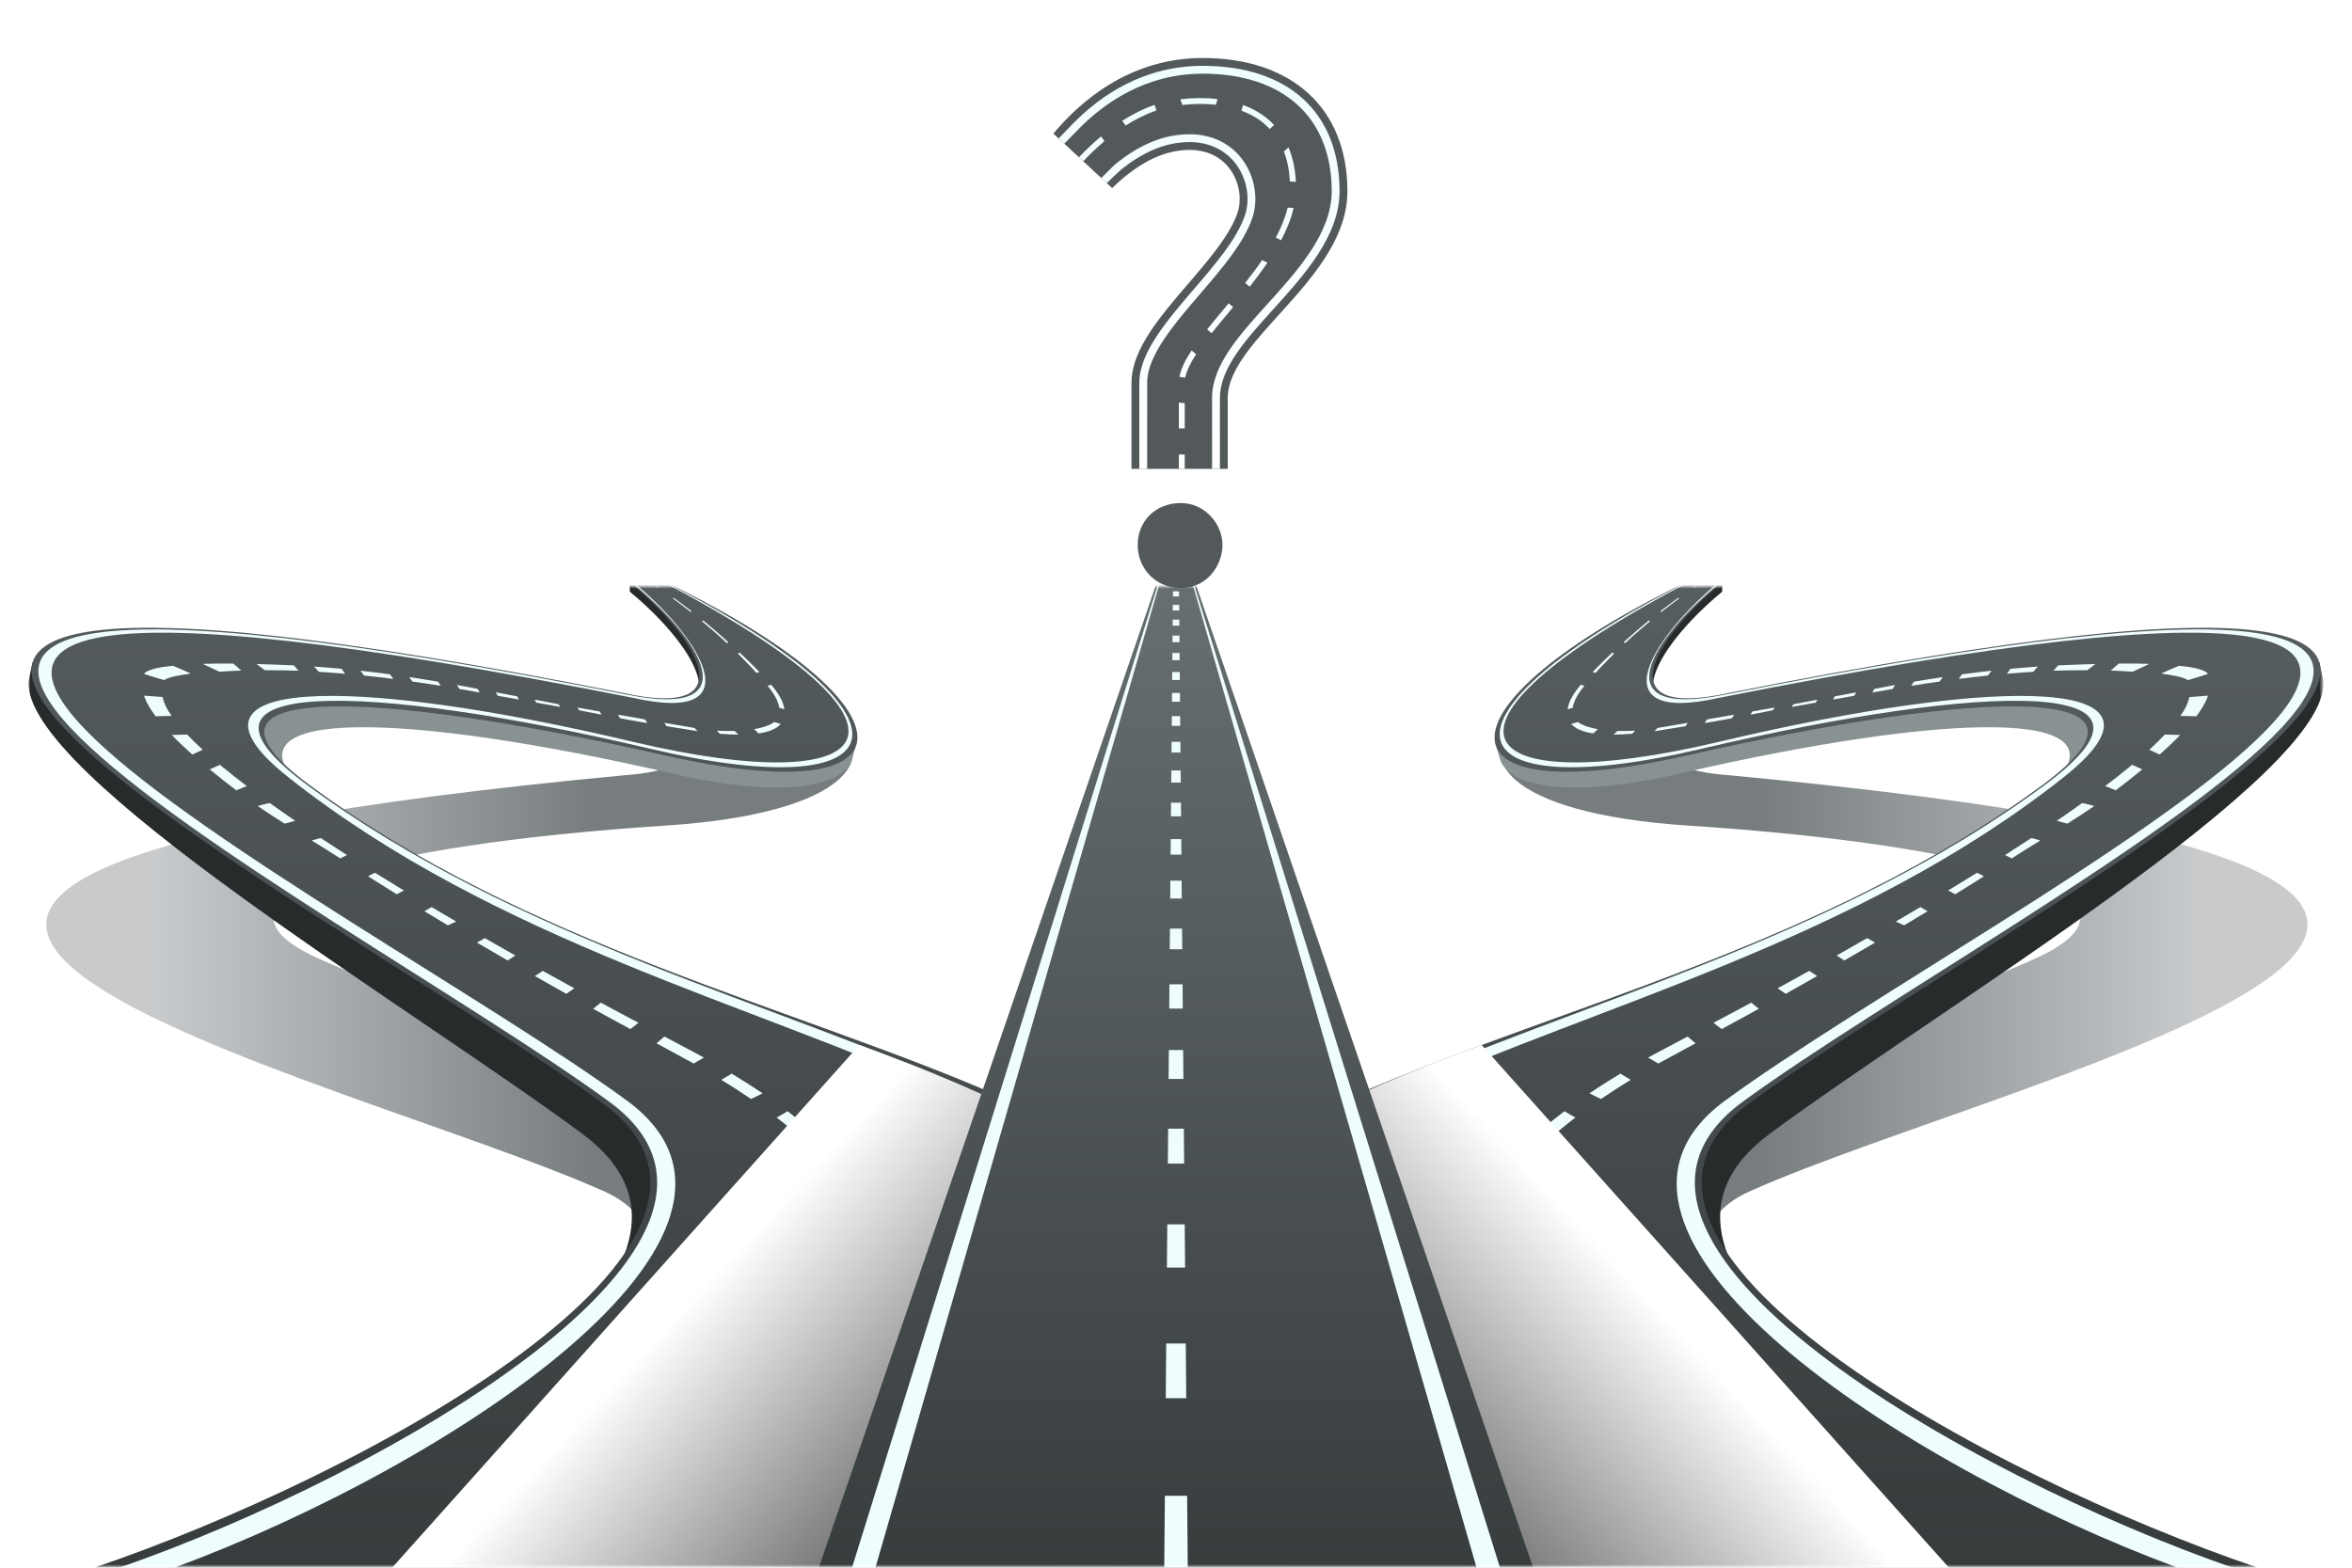 <?xml version="1.0" encoding="utf-8"?>
<!-- Generator: Adobe Illustrator 27.5.0, SVG Export Plug-In . SVG Version: 6.00 Build 0)  -->
<svg version="1.1" id="Layer" xmlns="http://www.w3.org/2000/svg" xmlns:xlink="http://www.w3.org/1999/xlink" x="0px" y="0px"
	 viewBox="0 0 600 400" style="enable-background:new 0 0 600 400;" xml:space="preserve">
<rect style="fill:#FFFFFF;" width="600" height="400"/>
<defs>
	<filter id="Adobe_OpacityMaskFilter" filterUnits="userSpaceOnUse" x="7.262" y="147.667" width="585.476" height="252.333">
		<feColorMatrix  type="matrix" values="1 0 0 0 0  0 1 0 0 0  0 0 1 0 0  0 0 0 1 0"/>
	</filter>
</defs>
<mask maskUnits="userSpaceOnUse" x="7.262" y="147.667" width="585.476" height="252.333" id="SVGID_1_">
	<g style="filter:url(#Adobe_OpacityMaskFilter);">
		
			<linearGradient id="SVGID_00000163046395786900944880000003570075444843450519_" gradientUnits="userSpaceOnUse" x1="300" y1="398.873" x2="300" y2="151.657">
			<stop  offset="0" style="stop-color:#FFFFFF"/>
			<stop  offset="0.37" style="stop-color:#FDFDFD"/>
			<stop  offset="0.503" style="stop-color:#F6F6F6"/>
			<stop  offset="0.598" style="stop-color:#EBEBEB"/>
			<stop  offset="0.674" style="stop-color:#DADADA"/>
			<stop  offset="0.74" style="stop-color:#C4C4C4"/>
			<stop  offset="0.798" style="stop-color:#A8A8A8"/>
			<stop  offset="0.851" style="stop-color:#888888"/>
			<stop  offset="0.899" style="stop-color:#626262"/>
			<stop  offset="0.945" style="stop-color:#373737"/>
			<stop  offset="0.985" style="stop-color:#090909"/>
			<stop  offset="0.992" style="stop-color:#000000"/>
		</linearGradient>
		
			<rect x="0" y="149.667" style="fill:url(#SVGID_00000163046395786900944880000003570075444843450519_);" width="600" height="251.451"/>
	</g>
</mask>
<g style="mask:url(#SVGID_1_);">
	
		<linearGradient id="SVGID_00000124873717879888378010000005217358186276477085_" gradientUnits="userSpaceOnUse" x1="564.491" y1="248.016" x2="450.489" y2="248.016" gradientTransform="matrix(0.985 0.096 0 1 4.674 -38.818)">
		<stop  offset="0" style="stop-color:#C8CACC"/>
		<stop  offset="1" style="stop-color:#777D7F"/>
	</linearGradient>
	<path style="fill:url(#SVGID_00000124873717879888378010000005217358186276477085_);" d="M441.209,197.811
		c-12.017-0.835-17.525-4.021-18.723-8.141c-4.501-0.287-9.036-1.023-13.7-2.636c-5.708-1.975-11.204-4.651-16.701-7.332
		c-20.032,12.86-7.859,27.922,38.579,30.952c74.238,4.843,122.798,18.069,89.019,33.697
		c-40.336,18.661-88.091,21.085-130.734,24.276c0.646,1.492,1.301,2.98,2.001,4.446c0.028,0.059,1.539,3.006,1.38,2.763
		c7.693,14.122,14.98,22.059,27.099,31.782c5.94,4.765,9.338,7.445,15.114,10.806c0.722-6.179,4.399-11.133,11.753-14.428
		C514.032,273.647,732.386,225.286,441.209,197.811z"/>
	
		<linearGradient id="SVGID_00000134943571860238729710000008111695446015638715_" gradientUnits="userSpaceOnUse" x1="518.811" y1="252.406" x2="404.809" y2="252.406" gradientTransform="matrix(-0.985 0.096 0 1 550.775 -38.818)">
		<stop  offset="0" style="stop-color:#C8CACC"/>
		<stop  offset="1" style="stop-color:#777D7F"/>
	</linearGradient>
	<path style="fill:url(#SVGID_00000134943571860238729710000008111695446015638715_);" d="M159.24,197.811
		c12.017-0.835,17.525-4.021,18.723-8.141c4.501-0.287,9.037-1.023,13.7-2.636c5.708-1.975,11.204-4.651,16.701-7.332
		c20.032,12.86,7.859,27.922-38.579,30.952c-74.237,4.843-122.798,18.069-89.018,33.697c40.336,18.661,88.091,21.085,130.734,24.276
		c-0.646,1.492-1.301,2.98-2.001,4.446c-0.028,0.059-1.538,3.006-1.381,2.763c-7.692,14.122-14.98,22.059-27.099,31.782
		c-5.94,4.765-9.338,7.445-15.114,10.806c-0.722-6.179-4.399-11.133-11.752-14.428C86.417,273.647-131.937,225.286,159.24,197.811z"
		/>
	<g>
		<g>
			<g>
				<g>
					<path style="fill:#272B2C;" d="M148.607,289.343c44.621,33.097-38.716,84.02-105.633,110.657h285.474
						c20.589-131.473-141.01-114.415-249.838-196.721c-34.576-26.149,15.13-24.93,91.117-7.396
						c66.335,15.306,55.49-15.47-9.075-47.202c0,0,0,1.475,0,2.275c17.904,14.785,29.44,35.705-1.719,28.649
						C49.303,157.485,21.247,161.097,8.318,168.998c-0.051,0.274-1.011,4.437-1.032,4.721
						C5.487,197.673,105.29,257.213,148.607,289.343z"/>
					<g>
						<path style="fill:#899293;" d="M160.734,188.16c20.831,4.807,57.875,1.248,57.875,1.248s-1.166,4.067-1.365,4.61
							c-2.373,6.482-17.158,9.936-45.011,3.509c-69.616-16.063-114.948-16.83-95.848,2.992c-1.529-1.104-5.26-3.822-6.77-4.963
							C35.041,169.406,84.746,170.626,160.734,188.16z"/>
					</g>
					
						<linearGradient id="SVGID_00000174583633868527140410000016958731707271056543_" gradientUnits="userSpaceOnUse" x1="169.129" y1="-22" x2="169.129" y2="408.055">
						<stop  offset="0" style="stop-color:#697173"/>
						<stop  offset="1" style="stop-color:#363B3C"/>
					</linearGradient>
					<path style="fill:url(#SVGID_00000174583633868527140410000016958731707271056543_);" d="M153.727,281.468
						C202.7,317.115,92.577,376.754,23.999,400h303.196c27.532-136.563-137.847-117.788-248.585-199.974
						c-34.576-25.661,15.13-24.464,91.117-7.258c66.335,15.02,64.388-13.21-0.177-44.35c-3.65,0-8.898-0.523-8.898,0.262
						c17.904,14.509,29.44,35.038-1.719,28.113C-139.108,117.786,84.394,231.001,153.727,281.468z"/>
					<path style="fill:#EFFDFE;" d="M73.53,198.289C179.457,282.241,338.005,262.641,311.501,400h5.956
						c26.696-136.856-131.566-119.874-239.432-199.974c-36.526-27.124,14.894-26.134,88.081-8.929
						c63.889,15.02,71.823-8.035,2.739-42.958c-0.126,0-0.258-0.002-0.387-0.003c73.557,38.444,55.6,55.96-6.847,41.17
						C88.424,171.972,41.498,172.903,73.53,198.289z"/>
					<path style="fill:#EFFDFE;" d="M155.393,281.085C203.739,316.477,97.873,376.61,30.41,400h14.067
						c70.384-26.019,161.182-85.699,115.417-119.202c-68.537-50.173-293.768-161.369,1.764-102.704
						c30.487,6.794,17.414-15.133-0.215-29.632c0,0-0.019,0.243-0.319,0.145c18.336,14.966,29.714,34.735-0.679,28.708
						C-137.607,118.216,86.856,230.912,155.393,281.085z"/>
				</g>
				<path style="fill:#EFFDFE;" d="M202.136,400c0.581-0.767,1.166-1.544,1.761-2.351c-2.064-0.876-4.1-1.841-6.101-2.936
					c-1.462,1.87-2.87,3.627-4.217,5.287H202.136z"/>
				<path style="fill:#EFFDFE;" d="M212.449,373.654c0.108-0.19,0.221-0.387,0.33-0.577c1.789,0.858,3.593,1.671,5.41,2.444
					c-0.061,0.108-0.117,0.223-0.179,0.329c-0.757,1.351-1.503,2.682-2.238,3.994c-0.761,1.288-1.549,2.524-2.303,3.758
					c-0.958,1.538-1.912,3.01-2.864,4.453c-2.028-0.737-4.028-1.555-5.979-2.509c1.835-2.595,3.696-5.335,5.559-8.271
					C210.926,376.086,211.703,374.893,212.449,373.654z"/>
				<path style="fill:#EFFDFE;" d="M228.22,319c0.098,0.333,0.213,0.66,0.303,0.995c0.828,3.172,1.319,6.39,1.539,9.585
					c-1.381-0.083-2.76-0.195-4.139-0.34c-0.199-2.639-0.607-5.287-1.264-7.906c-0.139-0.532-0.314-1.079-0.477-1.621
					C225.527,319.467,226.875,319.237,228.22,319z"/>
				<path style="fill:#EFFDFE;" d="M215.999,297.32c0.343,0.391,0.692,0.776,1.027,1.174c1.987,2.4,3.823,4.96,5.46,7.652
					c-1.311,0.229-2.623,0.462-3.93,0.718c-1.428-2.463-2.996-4.802-4.662-6.854c-0.104-0.126-0.216-0.248-0.321-0.373
					C214.39,298.877,215.199,298.104,215.999,297.32z"/>
				<path style="fill:#EFFDFE;" d="M200.907,283.533c2.303,1.745,4.564,3.545,6.73,5.449c-0.768,0.725-1.545,1.438-2.329,2.141
					c-2.31-2.09-4.726-4.086-7.188-5.982C199.057,284.629,199.986,284.092,200.907,283.533z"/>
				<path style="fill:#EFFDFE;" d="M186.647,273.94c2.676,1.614,5.307,3.282,7.882,5.02c-0.971,0.517-1.953,1.002-2.949,1.447
					c-2.466-1.685-4.994-3.311-7.57-4.889C184.889,274.992,185.769,274.468,186.647,273.94z"/>
				<path style="fill:#EFFDFE;" d="M169.488,264.473c2.968,1.576,5.93,3.149,8.861,4.704c0.404,0.221,0.801,0.451,1.203,0.674
					c-0.868,0.513-1.74,1.017-2.611,1.519c-0.226-0.128-0.448-0.259-0.675-0.387c-2.909-1.582-5.85-3.181-8.795-4.783
					C168.147,265.633,168.82,265.058,169.488,264.473z"/>
				<path style="fill:#EFFDFE;" d="M138.462,247.726c2.688,1.491,5.373,2.972,8.051,4.436c-0.674,0.487-1.363,0.953-2.056,1.41
					c-2.664-1.491-5.34-3.018-8.013-4.536C137.115,248.597,137.793,248.17,138.462,247.726z"/>
				<path style="fill:#EFFDFE;" d="M123.687,239.37c2.592,1.486,5.185,2.972,7.774,4.432c-0.652,0.422-1.301,0.851-1.956,1.268
					c-2.611-1.507-5.227-3.042-7.842-4.575C122.342,240.133,123.017,239.758,123.687,239.37z"/>
				<path style="fill:#EFFDFE;" d="M110.098,231.443c2.093,1.24,4.188,2.474,6.284,3.697c-0.707,0.337-1.421,0.654-2.138,0.958
					c-1.99-1.188-3.979-2.388-5.967-3.592C108.885,232.156,109.491,231.799,110.098,231.443z"/>
				<path style="fill:#EFFDFE;" d="M95.642,222.679c2.455,1.525,4.917,3.036,7.383,4.529c-0.601,0.33-1.206,0.653-1.811,0.974
					c-2.447-1.514-4.888-3.045-7.325-4.591C94.477,223.294,95.059,222.984,95.642,222.679z"/>
				<path style="fill:#EFFDFE;" d="M81.805,213.815c2.227,1.471,4.461,2.931,6.707,4.369c-0.576,0.281-1.153,0.558-1.731,0.835
					c-2.245-1.46-4.72-2.996-7.274-4.574C80.273,214.238,81.04,214.03,81.805,213.815z"/>
				<path style="fill:#EFFDFE;" d="M67.92,205.085c0.307-0.064,0.615-0.117,0.923-0.177c2.14,1.532,4.295,3.043,6.466,4.532
					c-0.904,0.238-1.808,0.474-2.713,0.71c-2.372-1.496-4.684-3-6.849-4.488C66.462,205.437,67.185,205.238,67.92,205.085z"/>
				<path style="fill:#EFFDFE;" d="M56.104,195.135c0.181,0.152,0.359,0.307,0.541,0.458c2.068,1.706,4.185,3.352,6.32,4.974
					c-0.9,0.351-1.8,0.718-2.7,1.081c-2.28-1.735-4.533-3.511-6.755-5.335C54.374,195.917,55.238,195.524,56.104,195.135z"/>
				<path style="fill:#EFFDFE;" d="M99.495,172.053c0.273,0.389,0.547,0.777,0.82,1.166c-2.452-0.309-4.922-0.592-7.411-0.847
					c-0.319-0.412-0.641-0.821-0.955-1.238C94.485,171.411,97,171.72,99.495,172.053z"/>
				<path style="fill:#EFFDFE;" d="M177.16,185.745c0.265,0.271,0.528,0.546,0.791,0.819c-1.769-0.261-3.554-0.562-5.37-0.86
					c-0.842-0.138-1.703-0.279-2.556-0.419c-0.188-0.287-0.373-0.576-0.562-0.863c0.747,0.131,1.503,0.263,2.242,0.392
					C173.551,185.137,175.366,185.463,177.16,185.745z"/>
				<path style="fill:#EFFDFE;" d="M187.406,186.52c0.33,0.303,0.659,0.607,0.987,0.912c-1.576-0.01-3.167-0.074-4.786-0.213
					c-0.243-0.267-0.487-0.532-0.732-0.798C184.168,186.508,185.744,186.559,187.406,186.52z"/>
				<path style="fill:#EFFDFE;" d="M197.459,184.232c0.571,0.167,1.143,0.327,1.717,0.482c-0.387,0.428-0.822,0.788-1.291,1.076
					c-1.2,0.683-2.516,1.037-3.847,1.275c-0.17,0.029-0.345,0.042-0.516,0.067c-0.384-0.361-0.77-0.719-1.154-1.08
					c1.591-0.281,3.114-0.695,4.395-1.334C197.006,184.572,197.237,184.408,197.459,184.232z"/>
				<path style="fill:#EFFDFE;" d="M196.721,174.721c0.024,0.027,0.049,0.054,0.073,0.082c0.837,0.958,1.605,2.014,2.276,3.199
					c0.466,0.848,0.869,1.883,1.043,2.972c-0.436-0.12-0.871-0.244-1.305-0.372c-0.153-0.992-0.565-1.943-1.029-2.796
					c-0.573-1.033-1.255-1.97-1.961-2.84C196.118,174.883,196.42,174.806,196.721,174.721z"/>
				<path style="fill:#EFFDFE;" d="M188.685,166.497c1.536,1.442,3.289,3.142,5.057,4.985c-0.263,0.068-0.525,0.141-0.789,0.206
					c-0.335-0.378-0.669-0.754-0.998-1.125c-0.408-0.418-0.812-0.832-1.212-1.242c-0.799-0.819-1.581-1.621-2.345-2.404
					c-0.047-0.045-0.091-0.086-0.138-0.131C188.402,166.69,188.542,166.59,188.685,166.497z"/>
				<path style="fill:#EFFDFE;" d="M179.374,158.306c1.479,1.212,3.034,2.529,4.67,3.986c0.348,0.31,0.962,0.849,1.758,1.562
					c-0.122,0.087-0.249,0.165-0.371,0.254c-0.526-0.492-1.055-0.988-1.566-1.457c-1.687-1.514-3.282-2.882-4.796-4.142
					C179.167,158.438,179.273,158.374,179.374,158.306z"/>
				<path style="fill:#EFFDFE;" d="M167.895,149.977c-0.815-0.567-1.51-1.033-2.032-1.394c-0.884-0.604-1.34-0.916-1.34-0.916
					s0.459,0.307,1.348,0.901c0.548,0.371,1.302,0.794,2.182,1.338C168,149.929,167.948,149.953,167.895,149.977z"/>
				<path style="fill:#EFFDFE;" d="M171.897,152.563c1.362,0.984,2.877,2.104,4.551,3.406c-0.084,0.067-0.169,0.133-0.251,0.202
					c-1.695-1.347-3.227-2.507-4.595-3.517C171.7,152.623,171.799,152.593,171.897,152.563z"/>
				<path style="fill:#EFFDFE;" d="M162.459,183.197c0.697,0.122,1.378,0.241,2.068,0.362c0.212,0.307,0.419,0.618,0.629,0.927
					c-0.614-0.101-1.219-0.2-1.839-0.302c-1.643-0.271-3.37-0.587-5.14-0.924c-0.181-0.303-0.363-0.607-0.544-0.91
					C159.257,182.634,160.87,182.917,162.459,183.197z"/>
				<path style="fill:#EFFDFE;" d="M152.979,181.532c0.159,0.27,0.318,0.54,0.478,0.81c-1.889-0.372-3.796-0.748-5.688-1.104
					c-0.154-0.233-0.306-0.468-0.459-0.702C149.221,180.871,151.106,181.203,152.979,181.532z"/>
				<path style="fill:#EFFDFE;" d="M142.489,179.684c0.145,0.232,0.296,0.459,0.442,0.69c-0.07-0.012-0.142-0.025-0.212-0.037
					c-1.95-0.349-3.935-0.704-5.922-1.06c-0.14-0.253-0.286-0.501-0.424-0.754C138.427,178.914,140.474,179.302,142.489,179.684z"/>
				<path style="fill:#EFFDFE;" d="M131.951,177.685c0.136,0.265,0.267,0.535,0.405,0.799c-1.788-0.32-3.569-0.639-5.384-0.963
					c-0.171-0.291-0.336-0.585-0.506-0.876C128.316,176.995,130.13,177.339,131.951,177.685z"/>
				<path style="fill:#EFFDFE;" d="M121.823,175.763c0.006,0.001,0.013,0.002,0.019,0.004c0.175,0.31,0.351,0.62,0.527,0.93
					c-0.225-0.04-0.446-0.08-0.671-0.12c-1.475-0.274-2.983-0.522-4.477-0.781c-0.22-0.34-0.437-0.682-0.656-1.023
					C118.331,175.094,120.087,175.422,121.823,175.763z"/>
				<path style="fill:#EFFDFE;" d="M111.765,173.935c0.221,0.349,0.438,0.701,0.66,1.05c-2.391-0.383-4.794-0.755-7.224-1.097
					c-0.267-0.374-0.534-0.749-0.8-1.125C106.878,173.131,109.33,173.525,111.765,173.935z"/>
				<path style="fill:#EFFDFE;" d="M87.133,170.651c0.297,0.425,0.597,0.846,0.9,1.265c-2.221-0.19-4.45-0.365-6.698-0.504
					c-0.405-0.444-0.811-0.888-1.215-1.335C82.474,170.237,84.808,170.435,87.133,170.651z"/>
				<path style="fill:#EFFDFE;" d="M74.947,169.774c0.401,0.454,0.802,0.91,1.204,1.362c-0.01-0.001-0.02-0.001-0.03-0.002
					c-2.84-0.084-5.705-0.133-8.578-0.133c-0.714-0.514-1.418-1.044-2.117-1.584C68.757,169.516,71.965,169.653,74.947,169.774z"/>
				<path style="fill:#EFFDFE;" d="M59.51,169.304c0.666,0.616,1.346,1.212,2.04,1.792c-1.857,0.065-3.716,0.158-5.576,0.303
					c-1.426-0.682-2.858-1.349-4.292-2.007C54.279,169.299,56.905,169.282,59.51,169.304z"/>
				<path style="fill:#EFFDFE;" d="M41.854,173.528c0,0-3.497-1.026-5.127-1.596c0.982-1.282,5.103-1.882,7.42-2.047
					c2.048,0.861,2.479,1.042,4.509,1.958C46.785,172.218,43.433,172.505,41.854,173.528z"/>
				<path style="fill:#EFFDFE;" d="M41.499,177.852c0.2,1.181,0.784,2.455,1.47,3.58c0.248,0.418,0.518,0.826,0.796,1.228
					c-1.351,0.036-2.702,0.071-4.053,0.101c-0.593-0.791-1.163-1.611-1.681-2.497c-0.507-0.837-0.951-1.757-1.299-2.759
					C38.321,177.608,39.911,177.723,41.499,177.852z"/>
				<path style="fill:#EFFDFE;" d="M47.754,187.425c1.271,1.338,2.585,2.634,3.947,3.881c-0.882,0.404-1.764,0.808-2.646,1.212
					c-1.793-1.595-3.55-3.244-5.238-4.994C45.13,187.489,46.442,187.46,47.754,187.425z"/>
				<path style="fill:#EFFDFE;" d="M153.27,255.827c1.015,0.548,2.037,1.111,3.05,1.654c2.201,1.169,4.376,2.324,6.561,3.483
					c-0.682,0.556-1.376,1.089-2.076,1.612c-2.149-1.168-4.288-2.332-6.453-3.509c-1.009-0.555-2.027-1.129-3.038-1.687
					C151.975,256.876,152.625,256.356,153.27,255.827z"/>
				<path style="fill:#EFFDFE;" d="M229.017,345.093c-0.956,4.815-2.431,10.459-4.076,15.375c-1.572-0.648-3.132-1.326-4.672-2.049
					c1.82-4.27,3.387-8.842,4.469-13.688C226.162,344.88,227.589,345.001,229.017,345.093z"/>
			</g>
			
				<linearGradient id="SVGID_00000129196466938477012260000015681849016729151630_" gradientUnits="userSpaceOnUse" x1="286.845" y1="435.825" x2="175.601" y2="332.356">
				<stop  offset="0" style="stop-color:#000000"/>
				<stop  offset="0.102" style="stop-color:#121212"/>
				<stop  offset="0.306" style="stop-color:#404040"/>
				<stop  offset="0.593" style="stop-color:#8B8B8B"/>
				<stop  offset="0.95" style="stop-color:#F0F0F0"/>
				<stop  offset="1" style="stop-color:#FFFFFF"/>
			</linearGradient>
			<path style="fill:url(#SVGID_00000129196466938477012260000015681849016729151630_);" d="M327.194,400
				c15.158-75.135-39.964-108.703-107.952-133.369L100.029,400H327.194z"/>
		</g>
		<g>
			<g>
				<g>
					<path style="fill:#272B2C;" d="M557.026,400c-66.917-26.637-150.254-77.559-105.633-110.657
						c43.317-32.13,143.12-91.67,141.321-115.625c-0.021-0.284-0.981-4.447-1.032-4.721c-12.929-7.901-40.985-11.512-150.616,10.606
						c-31.158,7.057-19.622-13.863-1.719-28.649c0-0.8,0-2.275,0-2.275c-64.565,31.732-75.409,62.508-9.075,47.202
						c75.988-17.533,125.693-18.753,91.117,7.396C412.562,285.585,250.963,268.527,271.552,400H557.026z"/>
					<g>
						<path style="fill:#899293;" d="M439.266,188.16c-20.831,4.807-57.875,1.248-57.875,1.248s1.166,4.067,1.365,4.61
							c2.373,6.482,17.158,9.936,45.011,3.509c69.616-16.063,114.948-16.83,95.848,2.992c1.529-1.104,5.26-3.822,6.769-4.963
							C564.959,169.406,515.253,170.626,439.266,188.16z"/>
					</g>
					
						<linearGradient id="SVGID_00000104670338270759827100000017312726692559173286_" gradientUnits="userSpaceOnUse" x1="430.871" y1="15" x2="430.871" y2="401.625">
						<stop  offset="0" style="stop-color:#697173"/>
						<stop  offset="1" style="stop-color:#363B3C"/>
					</linearGradient>
					<path style="fill:url(#SVGID_00000104670338270759827100000017312726692559173286_);" d="M576.001,400
						c-68.578-23.246-178.701-82.885-129.728-118.532c69.333-50.467,292.835-163.682-5.207-104.674
						c-31.158,6.925-19.622-13.604-1.719-28.113c0-0.785-5.247-0.262-8.898-0.262c-64.565,31.139-66.512,59.37-0.177,44.35
						c75.988-17.206,125.693-18.403,91.117,7.258C410.652,282.212,245.274,263.437,272.805,400H576.001z"/>
					<path style="fill:#EFFDFE;" d="M288.499,400C261.995,262.641,420.543,282.241,526.47,198.289
						c32.031-25.386-14.894-26.317-88.081-8.983c-62.447,14.79-80.404-2.726-6.847-41.17c-0.13,0.001-0.261,0.003-0.387,0.003
						c-69.084,34.923-61.15,57.978,2.739,42.958c73.186-17.206,124.607-18.195,88.081,8.929
						C414.109,280.126,255.848,263.144,282.543,400H288.499z"/>
					<path style="fill:#EFFDFE;" d="M438.343,178.095c295.532-58.665,70.301,52.53,1.764,102.704
						C394.341,314.301,485.139,373.981,555.523,400h14.067c-67.463-23.39-173.329-83.523-124.984-118.915
						c68.537-50.173,293-162.87-5.051-103.769c-30.394,6.027-19.015-13.742-0.679-28.708c-0.3,0.098-0.319-0.145-0.319-0.145
						C420.929,162.962,407.856,184.889,438.343,178.095z"/>
				</g>
				<path style="fill:#EFFDFE;" d="M406.42,400c-1.347-1.659-2.756-3.417-4.217-5.287c-2.001,1.095-4.037,2.06-6.101,2.936
					c0.595,0.806,1.18,1.583,1.761,2.351H406.42z"/>
				<path style="fill:#EFFDFE;" d="M387.55,373.654c-0.108-0.19-0.221-0.387-0.33-0.577c-1.789,0.858-3.593,1.671-5.41,2.444
					c0.061,0.108,0.117,0.223,0.179,0.329c0.757,1.351,1.503,2.682,2.238,3.994c0.761,1.288,1.549,2.524,2.303,3.758
					c0.958,1.538,1.912,3.01,2.864,4.453c2.028-0.737,4.028-1.555,5.979-2.509c-1.835-2.595-3.696-5.335-5.559-8.271
					C389.073,376.086,388.297,374.893,387.55,373.654z"/>
				<path style="fill:#EFFDFE;" d="M371.78,319c-0.098,0.333-0.213,0.66-0.303,0.995c-0.828,3.172-1.319,6.39-1.539,9.585
					c1.381-0.083,2.76-0.195,4.139-0.34c0.199-2.639,0.607-5.287,1.264-7.906c0.139-0.532,0.314-1.079,0.477-1.621
					C374.473,319.467,373.125,319.237,371.78,319z"/>
				<path style="fill:#EFFDFE;" d="M384.001,297.32c-0.343,0.391-0.692,0.776-1.027,1.174c-1.987,2.4-3.823,4.96-5.46,7.652
					c1.312,0.229,2.623,0.462,3.931,0.718c1.428-2.463,2.996-4.802,4.662-6.854c0.104-0.126,0.216-0.248,0.321-0.373
					C385.61,298.877,384.801,298.104,384.001,297.32z"/>
				<path style="fill:#EFFDFE;" d="M399.093,283.533c-2.303,1.745-4.564,3.545-6.73,5.449c0.768,0.725,1.545,1.438,2.329,2.141
					c2.31-2.09,4.726-4.086,7.188-5.982C400.943,284.629,400.014,284.092,399.093,283.533z"/>
				<path style="fill:#EFFDFE;" d="M413.353,273.94c-2.676,1.614-5.307,3.282-7.882,5.02c0.971,0.517,1.953,1.002,2.948,1.447
					c2.466-1.685,4.994-3.311,7.57-4.889C415.111,274.992,414.231,274.468,413.353,273.94z"/>
				<path style="fill:#EFFDFE;" d="M430.512,264.473c-2.968,1.576-5.931,3.149-8.861,4.704c-0.404,0.221-0.801,0.451-1.203,0.674
					c0.868,0.513,1.739,1.017,2.611,1.519c0.226-0.128,0.448-0.259,0.675-0.387c2.909-1.582,5.85-3.181,8.795-4.783
					C431.853,265.633,431.18,265.058,430.512,264.473z"/>
				<path style="fill:#EFFDFE;" d="M461.538,247.726c-2.688,1.491-5.373,2.972-8.051,4.436c0.674,0.487,1.363,0.953,2.056,1.41
					c2.664-1.491,5.34-3.018,8.013-4.536C462.885,248.597,462.207,248.17,461.538,247.726z"/>
				<path style="fill:#EFFDFE;" d="M476.313,239.37c-2.592,1.486-5.185,2.972-7.774,4.432c0.652,0.422,1.301,0.851,1.956,1.268
					c2.611-1.507,5.227-3.042,7.842-4.575C477.658,240.133,476.983,239.758,476.313,239.37z"/>
				<path style="fill:#EFFDFE;" d="M489.902,231.443c-2.093,1.24-4.188,2.474-6.284,3.697c0.707,0.337,1.421,0.654,2.139,0.958
					c1.99-1.188,3.979-2.388,5.967-3.592C491.115,232.156,490.509,231.799,489.902,231.443z"/>
				<path style="fill:#EFFDFE;" d="M504.357,222.679c-2.455,1.525-4.917,3.036-7.383,4.529c0.602,0.33,1.206,0.653,1.811,0.974
					c2.447-1.514,4.888-3.045,7.324-4.591C505.523,223.294,504.941,222.984,504.357,222.679z"/>
				<path style="fill:#EFFDFE;" d="M518.195,213.815c-2.227,1.471-4.462,2.931-6.707,4.369c0.576,0.281,1.154,0.558,1.731,0.835
					c2.245-1.46,4.72-2.996,7.274-4.574C519.727,214.238,518.96,214.03,518.195,213.815z"/>
				<path style="fill:#EFFDFE;" d="M532.08,205.085c-0.307-0.064-0.615-0.117-0.923-0.177c-2.14,1.532-4.295,3.043-6.466,4.532
					c0.904,0.238,1.808,0.474,2.713,0.71c2.372-1.496,4.683-3,6.849-4.488C533.538,205.437,532.815,205.238,532.08,205.085z"/>
				<path style="fill:#EFFDFE;" d="M543.896,195.135c-0.181,0.152-0.359,0.307-0.541,0.458c-2.068,1.706-4.185,3.352-6.32,4.974
					c0.9,0.351,1.8,0.718,2.7,1.081c2.28-1.735,4.533-3.511,6.755-5.335C545.626,195.917,544.761,195.524,543.896,195.135z"/>
				<path style="fill:#EFFDFE;" d="M500.505,172.053c-0.273,0.389-0.547,0.777-0.82,1.166c2.452-0.309,4.922-0.592,7.411-0.847
					c0.319-0.412,0.641-0.821,0.955-1.238C505.515,171.411,503,171.72,500.505,172.053z"/>
				<path style="fill:#EFFDFE;" d="M422.84,185.745c-0.266,0.271-0.528,0.546-0.791,0.819c1.769-0.261,3.554-0.562,5.37-0.86
					c0.842-0.138,1.703-0.279,2.556-0.419c0.188-0.287,0.373-0.576,0.562-0.863c-0.747,0.131-1.503,0.263-2.242,0.392
					C426.449,185.137,424.634,185.463,422.84,185.745z"/>
				<path style="fill:#EFFDFE;" d="M412.593,186.52c-0.33,0.303-0.659,0.607-0.987,0.912c1.576-0.01,3.167-0.074,4.786-0.213
					c0.243-0.267,0.487-0.532,0.732-0.798C415.832,186.508,414.256,186.559,412.593,186.52z"/>
				<path style="fill:#EFFDFE;" d="M402.541,184.232c-0.571,0.167-1.143,0.327-1.717,0.482c0.387,0.428,0.822,0.788,1.291,1.076
					c1.2,0.683,2.515,1.037,3.847,1.275c0.17,0.029,0.345,0.042,0.516,0.067c0.384-0.361,0.77-0.719,1.154-1.08
					c-1.591-0.281-3.114-0.695-4.395-1.334C402.994,184.572,402.763,184.408,402.541,184.232z"/>
				<path style="fill:#EFFDFE;" d="M403.279,174.721c-0.024,0.027-0.049,0.054-0.073,0.082c-0.837,0.958-1.605,2.014-2.276,3.199
					c-0.466,0.848-0.869,1.883-1.043,2.972c0.436-0.12,0.871-0.244,1.305-0.372c0.153-0.992,0.565-1.943,1.029-2.796
					c0.573-1.033,1.255-1.97,1.961-2.84C403.882,174.883,403.58,174.806,403.279,174.721z"/>
				<path style="fill:#EFFDFE;" d="M411.315,166.497c-1.536,1.442-3.289,3.142-5.057,4.985c0.263,0.068,0.526,0.141,0.789,0.206
					c0.335-0.378,0.669-0.754,0.998-1.125c0.408-0.418,0.812-0.832,1.212-1.242c0.799-0.819,1.581-1.621,2.345-2.404
					c0.047-0.045,0.091-0.086,0.138-0.131C411.597,166.69,411.458,166.59,411.315,166.497z"/>
				<path style="fill:#EFFDFE;" d="M420.626,158.306c-1.479,1.212-3.034,2.529-4.67,3.986c-0.348,0.31-0.962,0.849-1.758,1.562
					c0.122,0.087,0.249,0.165,0.371,0.254c0.526-0.492,1.055-0.988,1.566-1.457c1.687-1.514,3.282-2.882,4.796-4.142
					C420.833,158.438,420.727,158.374,420.626,158.306z"/>
				<path style="fill:#EFFDFE;" d="M432.105,149.977c0.815-0.567,1.51-1.033,2.033-1.394c0.884-0.604,1.34-0.916,1.34-0.916
					s-0.459,0.307-1.348,0.901c-0.548,0.371-1.302,0.794-2.182,1.338C432,149.929,432.052,149.953,432.105,149.977z"/>
				<path style="fill:#EFFDFE;" d="M428.102,152.563c-1.362,0.984-2.877,2.104-4.551,3.406c0.084,0.067,0.169,0.133,0.251,0.202
					c1.695-1.347,3.227-2.507,4.595-3.517C428.3,152.623,428.201,152.593,428.102,152.563z"/>
				<path style="fill:#EFFDFE;" d="M437.54,183.197c-0.697,0.122-1.378,0.241-2.068,0.362c-0.212,0.307-0.419,0.618-0.629,0.927
					c0.614-0.101,1.219-0.2,1.839-0.302c1.643-0.271,3.37-0.587,5.14-0.924c0.181-0.303,0.363-0.607,0.543-0.91
					C440.742,182.634,439.13,182.917,437.54,183.197z"/>
				<path style="fill:#EFFDFE;" d="M447.021,181.532c-0.159,0.27-0.318,0.54-0.478,0.81c1.889-0.372,3.796-0.748,5.688-1.104
					c0.154-0.233,0.306-0.468,0.459-0.702C450.779,180.871,448.893,181.203,447.021,181.532z"/>
				<path style="fill:#EFFDFE;" d="M457.511,179.684c-0.145,0.232-0.296,0.459-0.442,0.69c0.07-0.012,0.142-0.025,0.212-0.037
					c1.949-0.349,3.935-0.704,5.922-1.06c0.14-0.253,0.286-0.501,0.424-0.754C461.573,178.914,459.526,179.302,457.511,179.684z"/>
				<path style="fill:#EFFDFE;" d="M468.048,177.685c-0.136,0.265-0.267,0.535-0.405,0.799c1.788-0.32,3.569-0.639,5.384-0.963
					c0.171-0.291,0.336-0.585,0.506-0.876C471.684,176.995,469.87,177.339,468.048,177.685z"/>
				<path style="fill:#EFFDFE;" d="M478.177,175.763c-0.007,0.001-0.013,0.002-0.019,0.004c-0.175,0.31-0.351,0.62-0.527,0.93
					c0.225-0.04,0.446-0.08,0.671-0.12c1.475-0.274,2.983-0.522,4.477-0.781c0.219-0.34,0.437-0.682,0.656-1.023
					C481.669,175.094,479.913,175.422,478.177,175.763z"/>
				<path style="fill:#EFFDFE;" d="M488.235,173.935c-0.221,0.349-0.438,0.701-0.66,1.05c2.391-0.383,4.794-0.755,7.224-1.097
					c0.267-0.374,0.534-0.749,0.8-1.125C493.122,173.131,490.67,173.525,488.235,173.935z"/>
				<path style="fill:#EFFDFE;" d="M512.867,170.651c-0.296,0.425-0.597,0.846-0.9,1.265c2.221-0.19,4.45-0.365,6.698-0.504
					c0.405-0.444,0.811-0.888,1.214-1.335C517.526,170.237,515.192,170.435,512.867,170.651z"/>
				<path style="fill:#EFFDFE;" d="M525.052,169.774c-0.401,0.454-0.802,0.91-1.204,1.362c0.01-0.001,0.02-0.001,0.03-0.002
					c2.84-0.084,5.704-0.133,8.578-0.133c0.714-0.514,1.417-1.044,2.117-1.584C531.243,169.516,528.035,169.653,525.052,169.774z"/>
				<path style="fill:#EFFDFE;" d="M540.49,169.304c-0.666,0.616-1.346,1.212-2.04,1.792c1.857,0.065,3.716,0.158,5.576,0.303
					c1.426-0.682,2.858-1.349,4.292-2.007C545.721,169.299,543.095,169.282,540.49,169.304z"/>
				<path style="fill:#EFFDFE;" d="M558.146,173.528c0,0,3.497-1.026,5.127-1.596c-0.982-1.282-5.103-1.882-7.419-2.047
					c-2.048,0.861-2.479,1.042-4.509,1.958C553.214,172.218,556.567,172.505,558.146,173.528z"/>
				<path style="fill:#EFFDFE;" d="M558.5,177.852c-0.199,1.181-0.784,2.455-1.469,3.58c-0.248,0.418-0.518,0.826-0.796,1.228
					c1.351,0.036,2.702,0.071,4.053,0.101c0.593-0.791,1.163-1.611,1.681-2.497c0.507-0.837,0.951-1.757,1.299-2.759
					C561.679,177.608,560.089,177.723,558.5,177.852z"/>
				<path style="fill:#EFFDFE;" d="M552.246,187.425c-1.271,1.338-2.585,2.634-3.947,3.881c0.882,0.404,1.764,0.808,2.646,1.212
					c1.793-1.595,3.55-3.244,5.238-4.994C554.87,187.489,553.558,187.46,552.246,187.425z"/>
				<path style="fill:#EFFDFE;" d="M446.73,255.827c-1.015,0.548-2.037,1.111-3.05,1.654c-2.201,1.169-4.376,2.324-6.561,3.483
					c0.682,0.556,1.376,1.089,2.076,1.612c2.149-1.168,4.288-2.332,6.453-3.509c1.009-0.555,2.027-1.129,3.038-1.687
					C448.025,256.876,447.375,256.356,446.73,255.827z"/>
				<path style="fill:#EFFDFE;" d="M370.983,345.093c0.956,4.815,2.431,10.459,4.076,15.375c1.572-0.648,3.132-1.326,4.672-2.049
					c-1.82-4.27-3.387-8.842-4.469-13.688C373.838,344.88,372.411,345.001,370.983,345.093z"/>
			</g>
			
				<linearGradient id="SVGID_00000096025118539056865640000009842628076434775465_" gradientUnits="userSpaceOnUse" x1="429.19" y1="435.825" x2="317.946" y2="332.356" gradientTransform="matrix(-1 0 0 1 739.561 0)">
				<stop  offset="0" style="stop-color:#000000"/>
				<stop  offset="0.102" style="stop-color:#121212"/>
				<stop  offset="0.306" style="stop-color:#404040"/>
				<stop  offset="0.593" style="stop-color:#8B8B8B"/>
				<stop  offset="0.95" style="stop-color:#F0F0F0"/>
				<stop  offset="1" style="stop-color:#FFFFFF"/>
			</linearGradient>
			<path style="fill:url(#SVGID_00000096025118539056865640000009842628076434775465_);" d="M270.023,400
				c-15.158-75.135,39.964-108.703,107.952-133.369L497.187,400H270.023z"/>
		</g>
		<g>
			
				<linearGradient id="SVGID_00000143602797956375402840000009192295917085166260_" gradientUnits="userSpaceOnUse" x1="300" y1="137.667" x2="300" y2="407.186">
				<stop  offset="0" style="stop-color:#697173"/>
				<stop  offset="1" style="stop-color:#363B3C"/>
			</linearGradient>
			<polygon style="fill:url(#SVGID_00000143602797956375402840000009192295917085166260_);" points="391.116,400 304.708,148.059 
				295.291,148.059 208.884,400 			"/>
			<g>
				<polygon style="fill:#EFFDFE;" points="223.323,400 296.038,148.059 295.729,148.059 217.348,400 				"/>
				<polygon style="fill:#EFFDFE;" points="382.651,400 304.271,148.059 303.962,148.059 376.677,400 				"/>
			</g>
			<path style="fill:#EFFDFE;" d="M302.615,356.753h-5.23l0.124-13.953h4.982L302.615,356.753z M302.22,312.406h-4.439l-0.098,11.02
				h4.636L302.22,312.406z M302.002,287.979h-4.003l-0.08,8.924h4.163L302.002,287.979z M301.823,267.92h-3.646l-0.066,7.374h3.777
				L301.823,267.92z M301.673,251.153h-3.346l-0.055,6.195h3.457L301.673,251.153z M301.546,236.929h-3.092l-0.047,5.277h3.187
				L301.546,236.929z M301.437,224.71h-2.875l-0.041,4.55h2.956L301.437,224.71z M301.343,214.101h-2.685l-0.035,3.963h2.756
				L301.343,214.101z M301.26,204.802h-2.519l-0.031,3.483h2.581L301.26,204.802z M301.186,196.586h-2.373l-0.027,3.085h2.428
				L301.186,196.586z M301.121,189.273h-2.242l-0.025,2.751h2.292L301.121,189.273z M301.063,182.723h-2.125l-0.022,2.469h2.169
				L301.063,182.723z M301.01,176.821h-2.02l-0.02,2.228h2.06L301.01,176.821z M300.962,171.477h-1.925l-0.018,2.021h1.961
				L300.962,171.477z M300.919,166.614h-1.838l-0.016,1.841h1.871L300.919,166.614z M300.879,162.171h-1.759l-0.015,1.685h1.789
				L300.879,162.171z M300.843,158.095h-1.686l-0.014,1.547h1.714L300.843,158.095z M300.809,154.343h-1.619l-0.013,1.426h1.645
				L300.809,154.343z M300.779,150.877h-1.557l-0.012,1.318h1.581L300.779,150.877z M300.75,147.667h-1.5l-0.011,1.222h1.522
				L300.75,147.667z M302.837,381.654h-5.675L297,399.887h6L302.837,381.654z"/>
		</g>
	</g>
</g>
<g>
	<path style="fill:#53595B;" d="M303.458,38.255c10.648,0,14.397,10.067,12.176,16.228c-4.868,13.509-26.99,28.613-26.99,43.128
		v22.016H313.2c0-5.282,0-18.072,0-18.072c0-15.111,30.524-30.506,30.524-52.774c0-21.299-14.341-33.985-36.918-33.985
		c-18.595,0-31.252,11.069-38.088,19.29l14.986,13.893C291.301,40.635,297.831,38.255,303.458,38.255z"/>
	<path style="fill:#53595B;" d="M301.27,128.354c-6.778,0-11.049,4.875-11.049,10.684c0,5.912,4.457,10.995,11.049,10.995
		c6.685,0,10.584-5.809,10.585-10.995C311.855,133.644,307.305,128.354,301.27,128.354z"/>
	
		<linearGradient id="SVGID_00000142892555610687376320000010773264650493020832_" gradientUnits="userSpaceOnUse" x1="305.89" y1="114.25" x2="305.89" y2="16.678">
		<stop  offset="0" style="stop-color:#FFFFFF"/>
		<stop  offset="1" style="stop-color:#EFFDFE"/>
	</linearGradient>
	<path style="fill:url(#SVGID_00000142892555610687376320000010773264650493020832_);" d="M324.773,78.956
		c-6.98,7.716-13.573,15.004-13.573,22.599v18.072h-2v-18.072c0-8.367,6.844-15.932,14.09-23.941
		c7.703-8.514,16.434-18.164,16.434-28.833c0-18.776-12.306-29.985-32.918-29.985c-14.605,0-25.268,7.507-32.05,14.537
		c-0.145,0.15-2.836,2.905-3.252,3.337l-1.447-1.341c1.301-1.364,3.034-3.156,3.525-3.658c7.272-7.455,18.269-14.874,33.224-14.874
		c21.864,0,34.918,11.957,34.918,31.985C341.724,60.221,332.719,70.174,324.773,78.956z M292.644,97.611
		c0-6.886,6.886-14.907,13.545-22.664c5.607-6.533,10.898-12.697,13.209-19.107c1.684-4.672,0.815-10.475-2.211-14.783
		c-3.082-4.386-7.957-6.802-13.728-6.802c-6.472,0-12.746,2.554-19.118,7.793c-0.192,0.158-2.956,2.948-3.401,3.369l1.407,1.305
		c1.294-1.257,2.964-2.885,3.413-3.251c5.949-4.849,11.77-7.216,17.699-7.216c5.101,0,9.395,2.114,12.092,5.952
		c2.664,3.792,3.436,8.876,1.966,12.955c-2.186,6.067-7.364,12.098-12.845,18.483c-6.897,8.034-14.027,16.341-14.027,23.967v22.016
		h2V97.611z"/>
	<g>
		
			<linearGradient id="SVGID_00000083778629947743615520000010706210789557429437_" gradientUnits="userSpaceOnUse" x1="290.65" y1="119.761" x2="290.65" y2="28.685">
			<stop  offset="0" style="stop-color:#FFFFFF"/>
			<stop  offset="1" style="stop-color:#EFFDFE"/>
		</linearGradient>
		<path style="fill:url(#SVGID_00000083778629947743615520000010706210789557429437_);" d="M294.529,26.767
			c-2.885,0.985-5.654,2.393-8.246,4.051c0.284,0.408,0.577,0.81,0.856,1.221c2.482-1.581,5.127-2.921,7.876-3.856
			C294.851,27.712,294.69,27.239,294.529,26.767z"/>
		
			<linearGradient id="SVGID_00000152264570933000402740000011861986813346808207_" gradientUnits="userSpaceOnUse" x1="305.844" y1="119.76" x2="305.844" y2="28.684">
			<stop  offset="0" style="stop-color:#FFFFFF"/>
			<stop  offset="1" style="stop-color:#EFFDFE"/>
		</linearGradient>
		<path style="fill:url(#SVGID_00000152264570933000402740000011861986813346808207_);" d="M310.184,26.732
			c0.128-0.489,0.266-0.975,0.4-1.463c-2.937-0.348-6.115-0.338-9.48,0.056c0.169,0.485,0.343,0.968,0.516,1.452
			C304.658,26.443,307.526,26.437,310.184,26.732z"/>
		
			<linearGradient id="SVGID_00000126298841575857495540000017725922687436637061_" gradientUnits="userSpaceOnUse" x1="320.859" y1="119.759" x2="320.859" y2="28.684">
			<stop  offset="0" style="stop-color:#FFFFFF"/>
			<stop  offset="1" style="stop-color:#EFFDFE"/>
		</linearGradient>
		<path style="fill:url(#SVGID_00000126298841575857495540000017725922687436637061_);" d="M323.89,32.903
			c0.378-0.329,0.755-0.659,1.132-0.99c-0.459-0.488-0.934-0.962-1.449-1.405c-1.833-1.575-4.014-2.813-6.472-3.717
			c-0.137,0.482-0.276,0.963-0.406,1.447c2.243,0.839,4.231,1.973,5.9,3.408C323.055,32.042,323.478,32.468,323.89,32.903z"/>
		
			<linearGradient id="SVGID_00000121998226717421008030000002192012729315370908_" gradientUnits="userSpaceOnUse" x1="329.045" y1="119.76" x2="329.045" y2="28.685">
			<stop  offset="0" style="stop-color:#FFFFFF"/>
			<stop  offset="1" style="stop-color:#EFFDFE"/>
		</linearGradient>
		<path style="fill:url(#SVGID_00000121998226717421008030000002192012729315370908_);" d="M330.579,46.406
			c-0.158-3.283-0.791-6.219-1.881-8.801c-0.396,0.346-0.79,0.695-1.188,1.038c0.887,2.26,1.39,4.826,1.542,7.657
			C329.562,46.336,330.07,46.371,330.579,46.406z"/>
		
			<linearGradient id="SVGID_00000013160126637696577940000005816458303215455414_" gradientUnits="userSpaceOnUse" x1="327.736" y1="119.76" x2="327.736" y2="28.684">
			<stop  offset="0" style="stop-color:#FFFFFF"/>
			<stop  offset="1" style="stop-color:#EFFDFE"/>
		</linearGradient>
		<path style="fill:url(#SVGID_00000013160126637696577940000005816458303215455414_);" d="M326.805,61.3
			c1.434-2.714,2.56-5.461,3.198-8.224c-0.506-0.035-1.011-0.071-1.516-0.107c-0.617,2.554-1.677,5.109-3.018,7.645
			C325.917,60.836,326.362,61.066,326.805,61.3z"/>
		
			<linearGradient id="SVGID_00000090257545381351132900000012716774744911479975_" gradientUnits="userSpaceOnUse" x1="320.483" y1="119.76" x2="320.483" y2="28.684">
			<stop  offset="0" style="stop-color:#FFFFFF"/>
			<stop  offset="1" style="stop-color:#EFFDFE"/>
		</linearGradient>
		<path style="fill:url(#SVGID_00000090257545381351132900000012716774744911479975_);" d="M318.803,73.15
			c1.577-2.003,3.113-4.042,4.521-6.113c-0.447-0.233-0.897-0.462-1.349-0.684c-1.35,1.976-2.822,3.925-4.333,5.845
			C318.03,72.515,318.417,72.831,318.803,73.15z"/>
		
			<linearGradient id="SVGID_00000111889264903769761120000000026953682402912670_" gradientUnits="userSpaceOnUse" x1="311.262" y1="119.759" x2="311.262" y2="28.685">
			<stop  offset="0" style="stop-color:#FFFFFF"/>
			<stop  offset="1" style="stop-color:#EFFDFE"/>
		</linearGradient>
		<path style="fill:url(#SVGID_00000111889264903769761120000000026953682402912670_);" d="M309.084,85.018
			c1.322-1.655,2.763-3.384,4.255-5.173c0.412-0.494,0.831-1.002,1.246-1.502c-0.386-0.318-0.775-0.632-1.163-0.947
			c-0.412,0.496-0.828,0.999-1.236,1.49c-1.487,1.784-2.922,3.507-4.248,5.168C308.315,84.379,308.697,84.701,309.084,85.018z"/>
		
			<linearGradient id="SVGID_00000093174792367155808240000011511048022702276506_" gradientUnits="userSpaceOnUse" x1="303.002" y1="119.76" x2="303.002" y2="28.684">
			<stop  offset="0" style="stop-color:#FFFFFF"/>
			<stop  offset="1" style="stop-color:#EFFDFE"/>
		</linearGradient>
		<path style="fill:url(#SVGID_00000093174792367155808240000011511048022702276506_);" d="M302.362,96.346
			c0.34-1.768,1.331-3.768,2.765-5.962c-0.391-0.316-0.765-0.648-1.149-0.971c-1.605,2.439-2.721,4.691-3.1,6.738
			C301.376,96.202,301.87,96.268,302.362,96.346z"/>
		
			<linearGradient id="SVGID_00000000184126273128783760000010438012344320471714_" gradientUnits="userSpaceOnUse" x1="301.474" y1="119.76" x2="301.474" y2="28.684">
			<stop  offset="0" style="stop-color:#FFFFFF"/>
			<stop  offset="1" style="stop-color:#EFFDFE"/>
		</linearGradient>
		<path style="fill:url(#SVGID_00000000184126273128783760000010438012344320471714_);" d="M302.224,109.293v-6.418
			c-0.497-0.073-0.997-0.125-1.5-0.161v6.609C301.224,109.313,301.724,109.303,302.224,109.293z"/>
		
			<linearGradient id="SVGID_00000133508114797878182550000003689180473718859404_" gradientUnits="userSpaceOnUse" x1="301.474" y1="119.76" x2="301.474" y2="28.683">
			<stop  offset="0" style="stop-color:#FFFFFF"/>
			<stop  offset="1" style="stop-color:#EFFDFE"/>
		</linearGradient>
		<path style="fill:url(#SVGID_00000133508114797878182550000003689180473718859404_);" d="M300.724,115.987v3.64h1.5v-3.669
			C301.724,115.968,301.224,115.976,300.724,115.987z"/>
		
			<linearGradient id="SVGID_00000101071369088828484180000013037746739711685030_" gradientUnits="userSpaceOnUse" x1="278.494" y1="119.759" x2="278.494" y2="28.684">
			<stop  offset="0" style="stop-color:#FFFFFF"/>
			<stop  offset="1" style="stop-color:#EFFDFE"/>
		</linearGradient>
		<path style="fill:url(#SVGID_00000101071369088828484180000013037746739711685030_);" d="M280.888,34.794
			c-2.075,1.734-3.976,3.557-5.646,5.341l1.096,1.016c1.603-1.715,3.423-3.466,5.407-5.133
			C281.466,35.606,281.172,35.203,280.888,34.794z"/>
	</g>
</g>
</svg>
